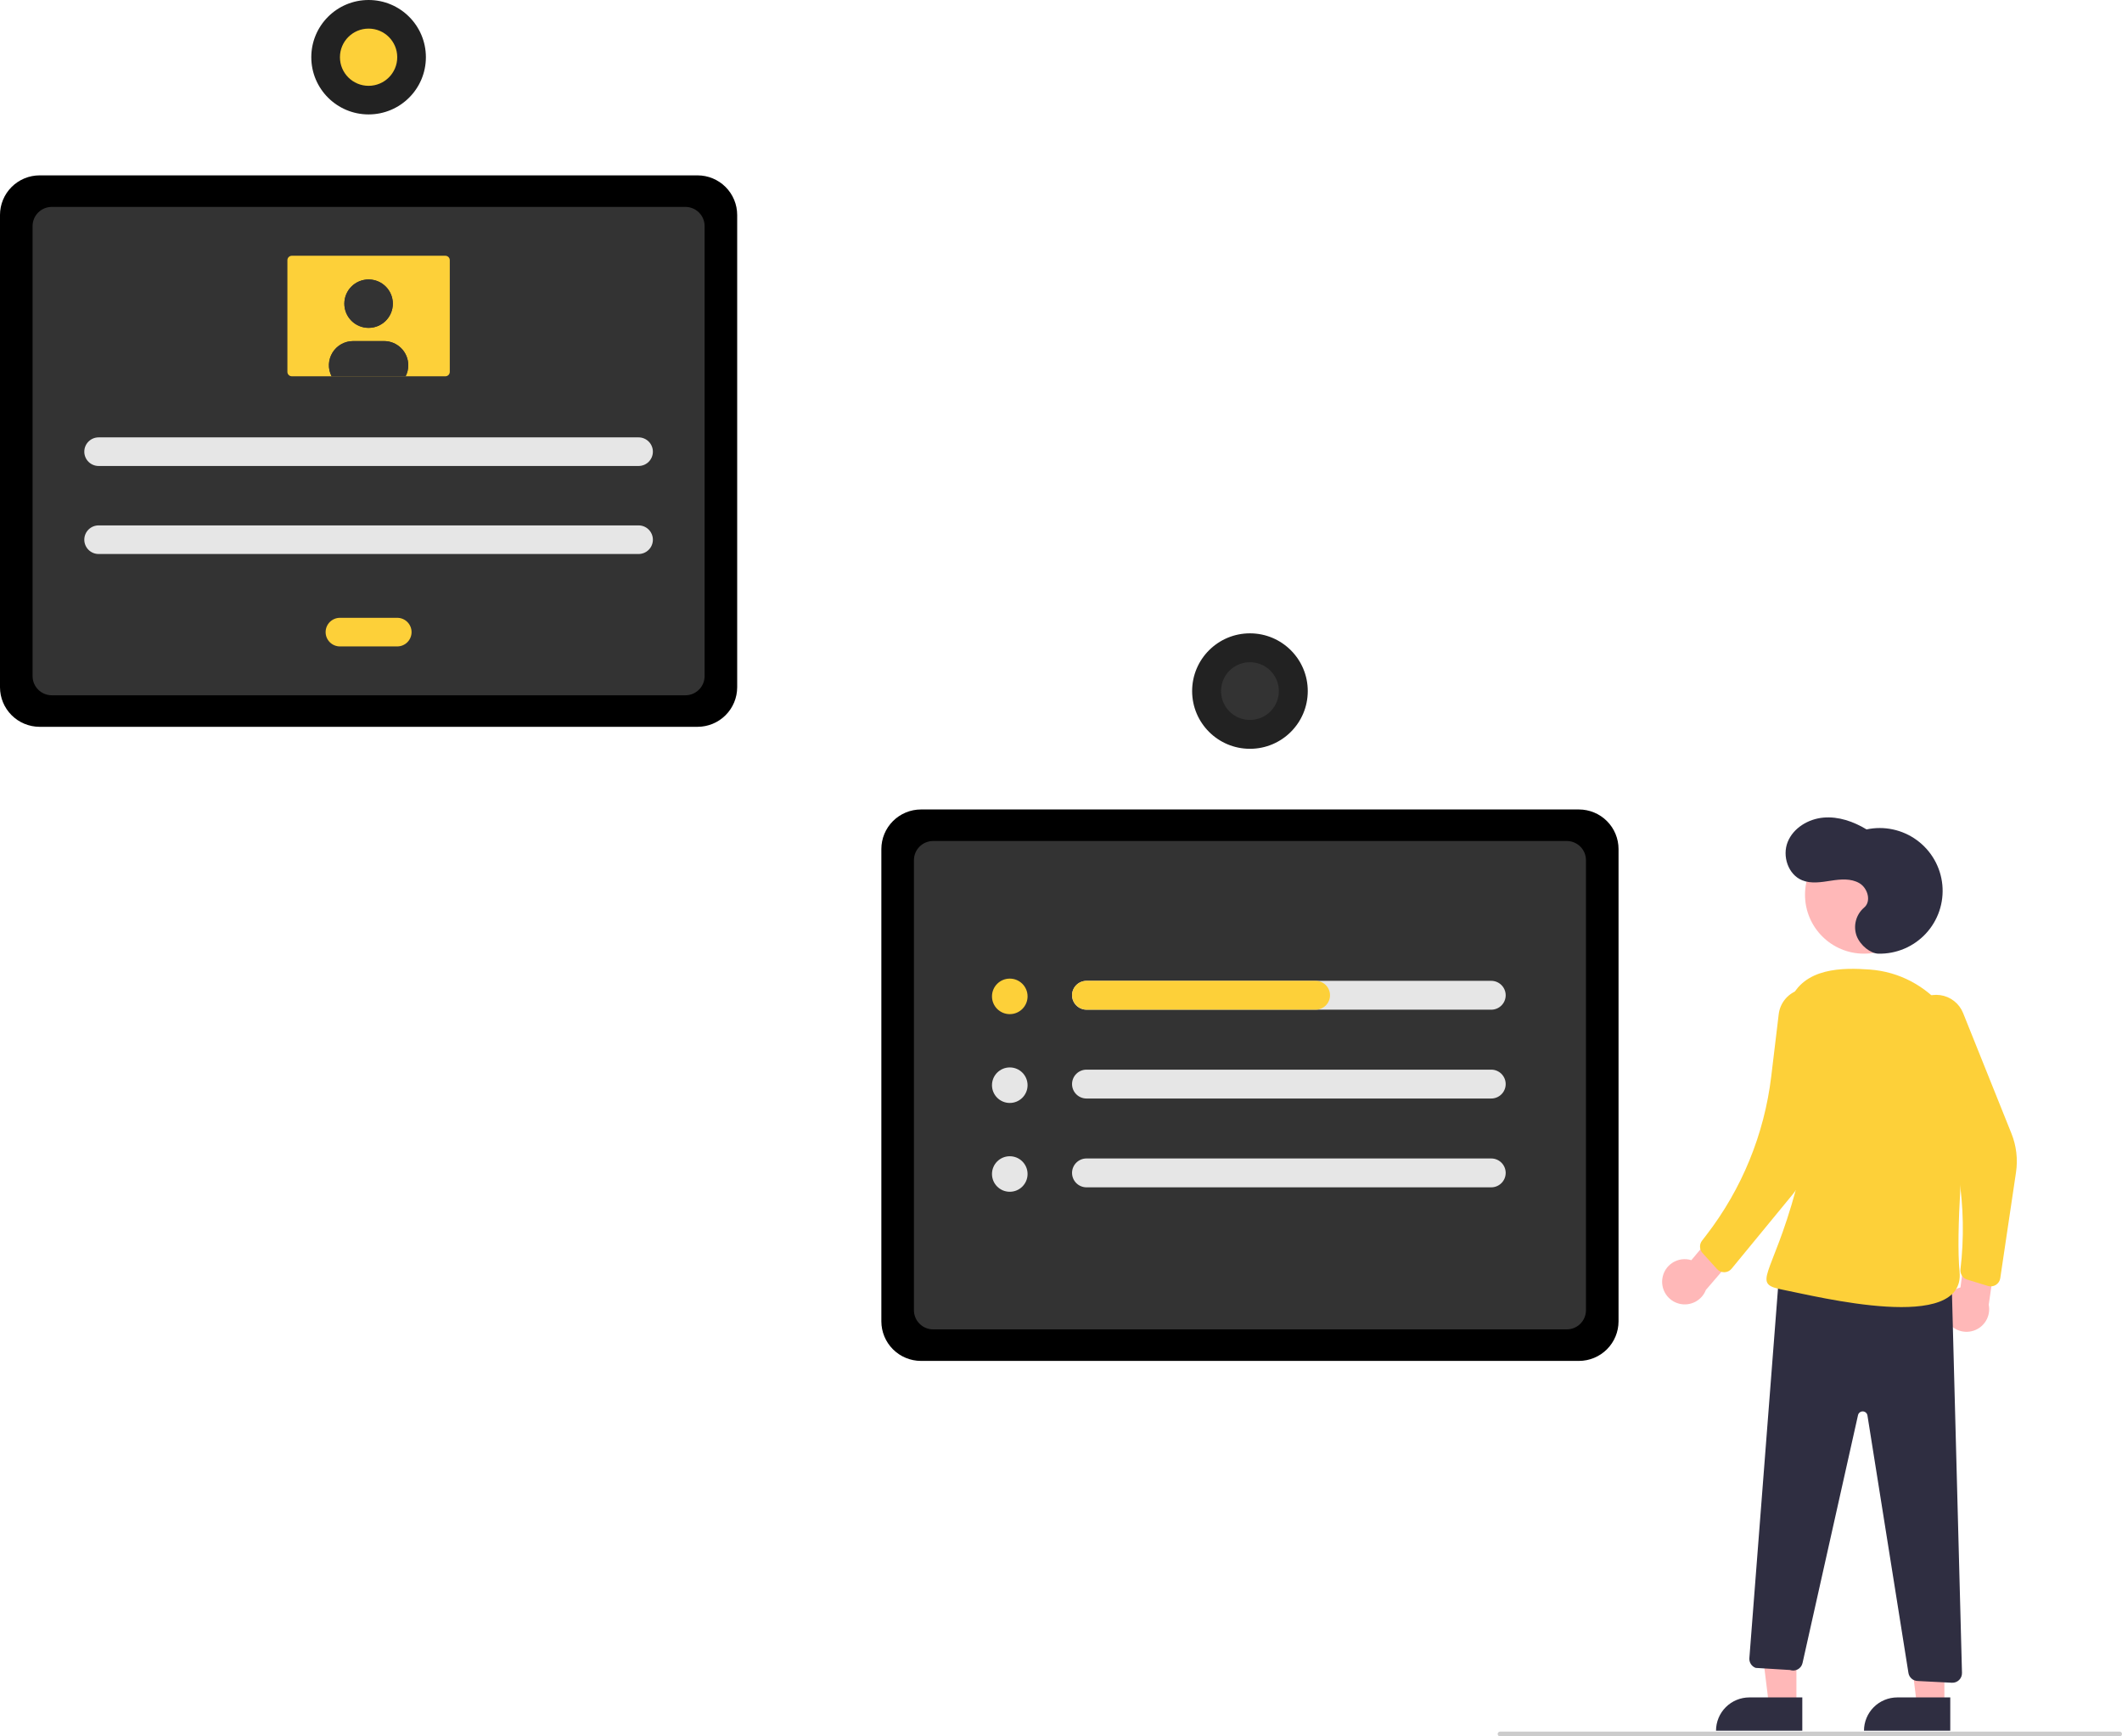 <svg width="440" height="360" viewBox="0 0 440 360" fill="none" xmlns="http://www.w3.org/2000/svg">
<g clip-path="url(#clip0)">
<path d="M327.391 282.154H190.966C188.788 282.152 186.7 281.287 185.159 279.749C183.619 278.212 182.753 276.127 182.75 273.952V176.027C182.753 173.852 183.619 171.768 185.159 170.23C186.7 168.692 188.788 167.828 190.966 167.825H327.391C329.569 167.828 331.658 168.692 333.198 170.23C334.738 171.768 335.604 173.852 335.607 176.027V273.952C335.604 276.127 334.738 278.212 333.198 279.749C331.657 281.287 329.569 282.152 327.391 282.154V282.154Z" fill="black"/>
<path d="M193.488 275.616H324.869C325.926 275.616 326.939 275.197 327.686 274.451C328.433 273.706 328.853 272.694 328.853 271.639V178.34C328.853 177.285 328.433 176.274 327.686 175.528C326.939 174.782 325.926 174.363 324.869 174.363H193.488C192.431 174.363 191.418 174.782 190.671 175.528C189.924 176.274 189.504 177.285 189.504 178.34V271.639C189.504 272.694 189.924 273.706 190.671 274.451C191.418 275.197 192.431 275.616 193.488 275.616Z" fill="#333333"/>
<path d="M144.641 150.688H8.215C6.037 150.686 3.949 149.821 2.409 148.283C0.869 146.745 0.002 144.661 0 142.486V44.561C0.002 42.386 0.869 40.302 2.409 38.764C3.949 37.226 6.037 36.361 8.215 36.359H144.641C146.819 36.361 148.907 37.226 150.447 38.764C151.987 40.302 152.853 42.386 152.856 44.561V142.486C152.853 144.661 151.987 146.745 150.447 148.283C148.907 149.821 146.819 150.686 144.641 150.688V150.688Z" fill="black"/>
<path d="M10.737 144.15H142.119C143.175 144.15 144.188 143.731 144.935 142.985C145.682 142.24 146.102 141.228 146.102 140.173V46.874C146.102 45.819 145.682 44.808 144.935 44.062C144.188 43.316 143.175 42.897 142.119 42.897H10.737C9.681 42.897 8.668 43.316 7.921 44.062C7.174 44.808 6.754 45.819 6.754 46.874V140.173C6.754 141.228 7.174 142.24 7.921 142.985C8.668 143.731 9.681 144.15 10.737 144.15Z" fill="#333333"/>
<path d="M309.209 203.353H225.287C224.893 203.353 224.504 203.431 224.14 203.581C223.776 203.731 223.446 203.952 223.168 204.23C222.889 204.508 222.669 204.837 222.518 205.2C222.367 205.563 222.29 205.953 222.29 206.346C222.29 206.738 222.367 207.128 222.518 207.491C222.669 207.854 222.889 208.184 223.168 208.461C223.446 208.739 223.776 208.96 224.14 209.11C224.504 209.26 224.893 209.338 225.287 209.338H309.209C310.004 209.338 310.766 209.023 311.328 208.461C311.89 207.9 312.206 207.139 312.206 206.346C312.206 205.552 311.89 204.791 311.328 204.23C310.766 203.669 310.004 203.353 309.209 203.353V203.353Z" fill="#E6E6E6"/>
<path d="M225.287 221.767C224.893 221.767 224.504 221.845 224.14 221.995C223.776 222.145 223.446 222.366 223.168 222.644C222.889 222.921 222.669 223.251 222.518 223.614C222.367 223.977 222.29 224.367 222.29 224.759C222.29 225.152 222.367 225.542 222.518 225.905C222.669 226.268 222.889 226.598 223.168 226.875C223.446 227.153 223.776 227.374 224.14 227.524C224.504 227.674 224.893 227.752 225.287 227.752H309.209C310.004 227.752 310.766 227.437 311.328 226.875C311.89 226.314 312.206 225.553 312.206 224.759C312.206 223.966 311.89 223.205 311.328 222.644C310.766 222.082 310.004 221.767 309.209 221.767H225.287Z" fill="#E6E6E6"/>
<path d="M225.287 240.181C224.492 240.181 223.73 240.497 223.168 241.058C222.606 241.619 222.29 242.38 222.29 243.174C222.29 243.967 222.606 244.728 223.168 245.289C223.73 245.851 224.492 246.166 225.287 246.166H309.209C310.004 246.166 310.766 245.851 311.328 245.289C311.89 244.728 312.206 243.967 312.206 243.174C312.206 242.38 311.89 241.619 311.328 241.058C310.766 240.497 310.004 240.181 309.209 240.181H225.287Z" fill="#E6E6E6"/>
<path d="M209.379 210.258C211.416 210.258 213.068 208.61 213.068 206.576C213.068 204.542 211.416 202.893 209.379 202.893C207.342 202.893 205.69 204.542 205.69 206.576C205.69 208.61 207.342 210.258 209.379 210.258Z" fill="#FDD039"/>
<path d="M209.379 228.673C211.416 228.673 213.068 227.024 213.068 224.99C213.068 222.956 211.416 221.307 209.379 221.307C207.342 221.307 205.69 222.956 205.69 224.99C205.69 227.024 207.342 228.673 209.379 228.673Z" fill="#E6E6E6"/>
<path d="M209.379 247.086C211.416 247.086 213.068 245.438 213.068 243.404C213.068 241.37 211.416 239.721 209.379 239.721C207.342 239.721 205.69 241.37 205.69 243.404C205.69 245.438 207.342 247.086 209.379 247.086Z" fill="#E6E6E6"/>
<path d="M275.778 206.345C275.778 206.738 275.701 207.128 275.55 207.491C275.4 207.854 275.179 208.183 274.901 208.461C274.622 208.739 274.292 208.96 273.928 209.11C273.565 209.26 273.175 209.338 272.781 209.338H225.395C224.655 209.349 223.935 209.092 223.37 208.615C222.804 208.138 222.43 207.474 222.316 206.743C222.26 206.32 222.295 205.891 222.419 205.483C222.542 205.075 222.752 204.698 223.033 204.377C223.314 204.056 223.661 203.799 224.049 203.622C224.438 203.446 224.86 203.354 225.287 203.353H272.781C273.576 203.353 274.339 203.668 274.901 204.23C275.463 204.791 275.778 205.552 275.778 206.345V206.345Z" fill="#FDD039"/>
<path d="M259.179 155.247C265.8 155.247 271.167 149.888 271.167 143.278C271.167 136.667 265.8 131.308 259.179 131.308C252.557 131.308 247.19 136.667 247.19 143.278C247.19 149.888 252.557 155.247 259.179 155.247Z" fill="#222222"/>
<path d="M265.096 144.236C265.626 140.974 263.407 137.9 260.139 137.37C256.871 136.841 253.792 139.056 253.261 142.319C252.731 145.581 254.95 148.655 258.218 149.185C261.486 149.714 264.565 147.499 265.096 144.236Z" fill="#333333"/>
<path d="M20.449 90.68C19.662 90.68 18.906 90.993 18.349 91.549C17.792 92.105 17.479 92.859 17.479 93.646C17.479 94.432 17.792 95.186 18.349 95.743C18.906 96.299 19.662 96.611 20.449 96.611H132.407C133.195 96.611 133.95 96.299 134.507 95.743C135.064 95.186 135.377 94.432 135.377 93.646C135.377 92.859 135.064 92.105 134.507 91.549C133.95 90.993 133.195 90.68 132.407 90.68H20.449Z" fill="#E6E6E6"/>
<path d="M20.449 108.929C19.662 108.929 18.906 109.241 18.349 109.798C17.792 110.354 17.479 111.108 17.479 111.894C17.479 112.681 17.792 113.435 18.349 113.991C18.906 114.547 19.662 114.86 20.449 114.86H132.407C133.195 114.86 133.95 114.547 134.507 113.991C135.064 113.435 135.377 112.681 135.377 111.894C135.377 111.108 135.064 110.354 134.507 109.798C133.95 109.241 133.195 108.929 132.407 108.929H20.449Z" fill="#E6E6E6"/>
<path d="M70.487 128.09C69.7 128.09 68.944 128.403 68.387 128.959C67.83 129.515 67.517 130.269 67.517 131.055C67.517 131.842 67.83 132.596 68.387 133.152C68.944 133.708 69.7 134.021 70.487 134.021H82.369C83.156 134.021 83.912 133.708 84.469 133.152C85.026 132.596 85.339 131.842 85.339 131.055C85.339 130.269 85.026 129.515 84.469 128.959C83.912 128.403 83.156 128.09 82.369 128.09H70.487Z" fill="#FDD039"/>
<path d="M60.507 53.026C60.265 53.026 60.033 53.123 59.861 53.294C59.69 53.465 59.593 53.697 59.593 53.939V77.101C59.593 77.343 59.69 77.575 59.861 77.746C60.033 77.917 60.265 78.013 60.507 78.013H92.349C92.591 78.013 92.823 77.917 92.995 77.746C93.166 77.575 93.262 77.343 93.263 77.101V53.939C93.262 53.697 93.166 53.465 92.995 53.294C92.823 53.123 92.591 53.026 92.349 53.026L60.507 53.026Z" fill="#FDD039"/>
<path d="M76.428 67.976C79.204 67.976 81.455 65.73 81.455 62.958C81.455 60.186 79.204 57.94 76.428 57.94C73.652 57.94 71.401 60.186 71.401 62.958C71.401 65.73 73.652 67.976 76.428 67.976Z" fill="#333333"/>
<path d="M84.653 75.732C84.655 76.525 84.467 77.307 84.105 78.013H68.751C68.36 77.248 68.172 76.395 68.205 75.537C68.238 74.679 68.492 73.843 68.941 73.111C69.391 72.378 70.021 71.773 70.772 71.353C71.522 70.934 72.369 70.713 73.229 70.714H79.627C80.959 70.713 82.237 71.241 83.18 72.181C84.123 73.121 84.653 74.396 84.653 75.727V75.732Z" fill="#333333"/>
<path d="M76.428 67.976C79.204 67.976 81.455 65.73 81.455 62.958C81.455 60.186 79.204 57.94 76.428 57.94C73.652 57.94 71.401 60.186 71.401 62.958C71.401 65.73 73.652 67.976 76.428 67.976Z" fill="#333333"/>
<path d="M84.653 75.732C84.655 76.525 84.467 77.307 84.105 78.013H68.751C68.36 77.248 68.172 76.395 68.205 75.537C68.238 74.679 68.492 73.843 68.941 73.111C69.391 72.378 70.021 71.773 70.772 71.353C71.522 70.934 72.369 70.713 73.229 70.714H79.627C80.959 70.713 82.237 71.241 83.18 72.181C84.123 73.121 84.653 74.396 84.653 75.727V75.732Z" fill="#333333"/>
<path d="M76.428 23.723C82.99 23.723 88.309 18.413 88.309 11.862C88.309 5.311 82.99 0 76.428 0C69.866 0 64.547 5.311 64.547 11.862C64.547 18.413 69.866 23.723 76.428 23.723Z" fill="#222222"/>
<path d="M76.428 17.793C79.709 17.793 82.368 15.137 82.368 11.862C82.368 8.586 79.709 5.931 76.428 5.931C73.147 5.931 70.487 8.586 70.487 11.862C70.487 15.137 73.147 17.793 76.428 17.793Z" fill="#FDD039"/>
<path d="M372.49 353.545L366.798 353.545L364.091 331.625L372.492 331.626L372.49 353.545Z" fill="#FFB8B8"/>
<path d="M362.732 351.921H373.71V358.822H355.82C355.82 357.915 355.999 357.018 356.346 356.181C356.694 355.344 357.203 354.583 357.845 353.942C358.487 353.301 359.249 352.793 360.087 352.446C360.926 352.1 361.824 351.921 362.732 351.921V351.921Z" fill="#2F2E41"/>
<path d="M403.172 353.545L397.479 353.545L394.772 331.625L403.174 331.626L403.172 353.545Z" fill="#FFB8B8"/>
<path d="M393.413 351.921H404.391V358.822H386.501C386.501 357.915 386.68 357.018 387.028 356.181C387.375 355.344 387.884 354.583 388.526 353.942C389.168 353.301 389.93 352.793 390.768 352.446C391.607 352.1 392.506 351.921 393.413 351.921V351.921Z" fill="#2F2E41"/>
<path d="M386.501 197.722C393.255 197.722 398.73 192.256 398.73 185.513C398.73 178.771 393.255 173.304 386.501 173.304C379.747 173.304 374.272 178.771 374.272 185.513C374.272 192.256 379.747 197.722 386.501 197.722Z" fill="#FFB8B8"/>
<path d="M344.686 265.135C344.771 264.459 345.004 263.81 345.368 263.233C345.732 262.657 346.218 262.167 346.792 261.798C347.366 261.43 348.014 261.191 348.691 261.1C349.367 261.008 350.055 261.066 350.707 261.268L357.541 253.089L363.533 256.023L353.719 267.438C353.305 268.509 352.513 269.39 351.491 269.916C350.47 270.442 349.291 270.576 348.178 270.292C347.064 270.008 346.094 269.327 345.45 268.376C344.807 267.426 344.535 266.272 344.686 265.135V265.135Z" fill="#FFB8B8"/>
<path d="M403.505 273.407C403.214 272.791 403.062 272.119 403.059 271.437C403.056 270.756 403.203 270.082 403.489 269.463C403.776 268.845 404.194 268.297 404.716 267.857C405.237 267.417 405.849 267.097 406.508 266.919L407.88 256.356L414.513 255.623L412.366 270.513C412.592 271.638 412.397 272.806 411.818 273.797C411.238 274.788 410.315 275.533 409.223 275.889C408.131 276.246 406.946 276.191 405.892 275.733C404.838 275.276 403.989 274.448 403.505 273.407L403.505 273.407Z" fill="#FFB8B8"/>
<path d="M396.721 208.573C397.371 207.74 398.231 207.092 399.212 206.696C400.193 206.3 401.261 206.169 402.309 206.317C403.357 206.464 404.348 206.885 405.18 207.537C406.013 208.189 406.659 209.049 407.053 210.03L417.076 235.004C418.1 237.556 418.427 240.334 418.023 243.053L414.758 265.004C414.715 265.287 414.613 265.558 414.456 265.797C414.299 266.037 414.093 266.241 413.85 266.393C413.608 266.546 413.335 266.645 413.05 266.682C412.766 266.72 412.477 266.696 412.203 266.612L407.901 265.294C407.456 265.157 407.073 264.869 406.818 264.479C406.563 264.09 406.454 263.623 406.508 263.161C408.026 250.238 406.02 237.146 400.701 225.268L395.975 214.716C395.53 213.721 395.364 212.623 395.495 211.541C395.627 210.459 396.05 209.433 396.721 208.573V208.573Z" fill="#FDD039"/>
<path d="M389.479 197.722C391.319 197.761 393.147 197.412 394.843 196.696C396.539 195.98 398.063 194.914 399.317 193.568C400.57 192.222 401.524 190.626 402.116 188.886C402.707 187.146 402.924 185.3 402.75 183.47C402.576 181.64 402.017 179.868 401.108 178.27C400.2 176.671 398.962 175.283 397.478 174.196C395.994 173.109 394.296 172.347 392.496 171.962C390.696 171.577 388.834 171.576 387.034 171.96C384.345 170.33 381.218 169.233 378.084 169.512C374.951 169.791 371.851 171.649 370.68 174.564C369.508 177.479 370.767 181.321 373.681 182.506C375.549 183.265 377.658 182.897 379.652 182.591C381.645 182.284 383.82 182.084 385.555 183.111C387.29 184.138 388.07 186.892 386.516 188.176C385.692 188.883 385.104 189.825 384.83 190.874C384.555 191.924 384.608 193.032 384.98 194.051C385.761 196.068 387.893 197.688 389.479 197.722Z" fill="#2F2E41"/>
<path d="M404.651 264.653L406.821 346.84C406.828 347.114 406.778 347.387 406.675 347.64C406.572 347.894 406.417 348.124 406.22 348.316C406.024 348.507 405.79 348.656 405.533 348.753C405.276 348.849 405.002 348.892 404.728 348.878L397.582 348.514C397.126 348.491 396.692 348.312 396.353 348.007C396.013 347.703 395.788 347.291 395.717 346.841L387.217 293.459C387.181 293.231 387.066 293.022 386.892 292.869C386.718 292.716 386.496 292.629 386.265 292.622C386.033 292.615 385.806 292.688 385.623 292.83C385.44 292.972 385.312 293.173 385.262 293.399L373.757 344.795C373.695 345.07 373.576 345.329 373.407 345.554C373.238 345.779 373.023 345.966 372.776 346.102C372.529 346.238 372.256 346.32 371.975 346.343C371.694 346.366 371.411 346.329 371.146 346.235L364.054 345.803C363.643 345.657 363.292 345.381 363.054 345.017C362.816 344.653 362.703 344.222 362.734 343.788L368.925 263.875L404.651 264.653Z" fill="#2F2E41"/>
<path d="M408.133 225.616C409.329 213.162 400.157 201.896 387.656 201.01C382.27 200.628 373.908 200.492 371.151 207.54C362.847 228.772 377.384 228.257 372.375 246.652C367.367 265.048 362.944 266.102 369.816 267.43C376.687 268.759 407.59 276.6 406.321 263.652C405.541 255.694 406.939 238.04 408.133 225.616Z" fill="#FDD039"/>
<path d="M372.622 205.38C373.609 204.999 374.679 204.884 375.725 205.048C376.77 205.211 377.754 205.647 378.577 206.312C379.4 206.976 380.033 207.846 380.411 208.832C380.79 209.819 380.902 210.888 380.734 211.931L376.831 236.284C376.164 240.448 374.4 244.36 371.72 247.62L359.044 263.042C358.862 263.263 358.634 263.443 358.377 263.568C358.119 263.694 357.837 263.762 357.55 263.769C357.263 263.775 356.979 263.72 356.715 263.606C356.452 263.493 356.216 263.324 356.024 263.111L353.013 259.773C352.702 259.427 352.521 258.983 352.503 258.518C352.485 258.054 352.631 257.597 352.916 257.229L353.803 256.08C361.177 246.525 365.829 235.16 367.268 223.183L368.82 210.267C368.95 209.185 369.372 208.158 370.042 207.297C370.712 206.437 371.603 205.774 372.622 205.38V205.38Z" fill="#FDD039"/>
<path d="M439.502 360H311.043C310.911 360 310.785 359.948 310.691 359.854C310.598 359.761 310.545 359.635 310.545 359.503C310.545 359.371 310.598 359.245 310.691 359.151C310.785 359.058 310.911 359.006 311.043 359.006H439.502C439.634 359.006 439.761 359.058 439.854 359.151C439.948 359.245 440 359.371 440 359.503C440 359.635 439.948 359.761 439.854 359.854C439.761 359.948 439.634 360 439.502 360Z" fill="#CCCCCC"/>
</g>
<defs>
<clipPath id="clip0">
<rect width="440" height="360" fill="white"/>
</clipPath>
</defs>
</svg>

